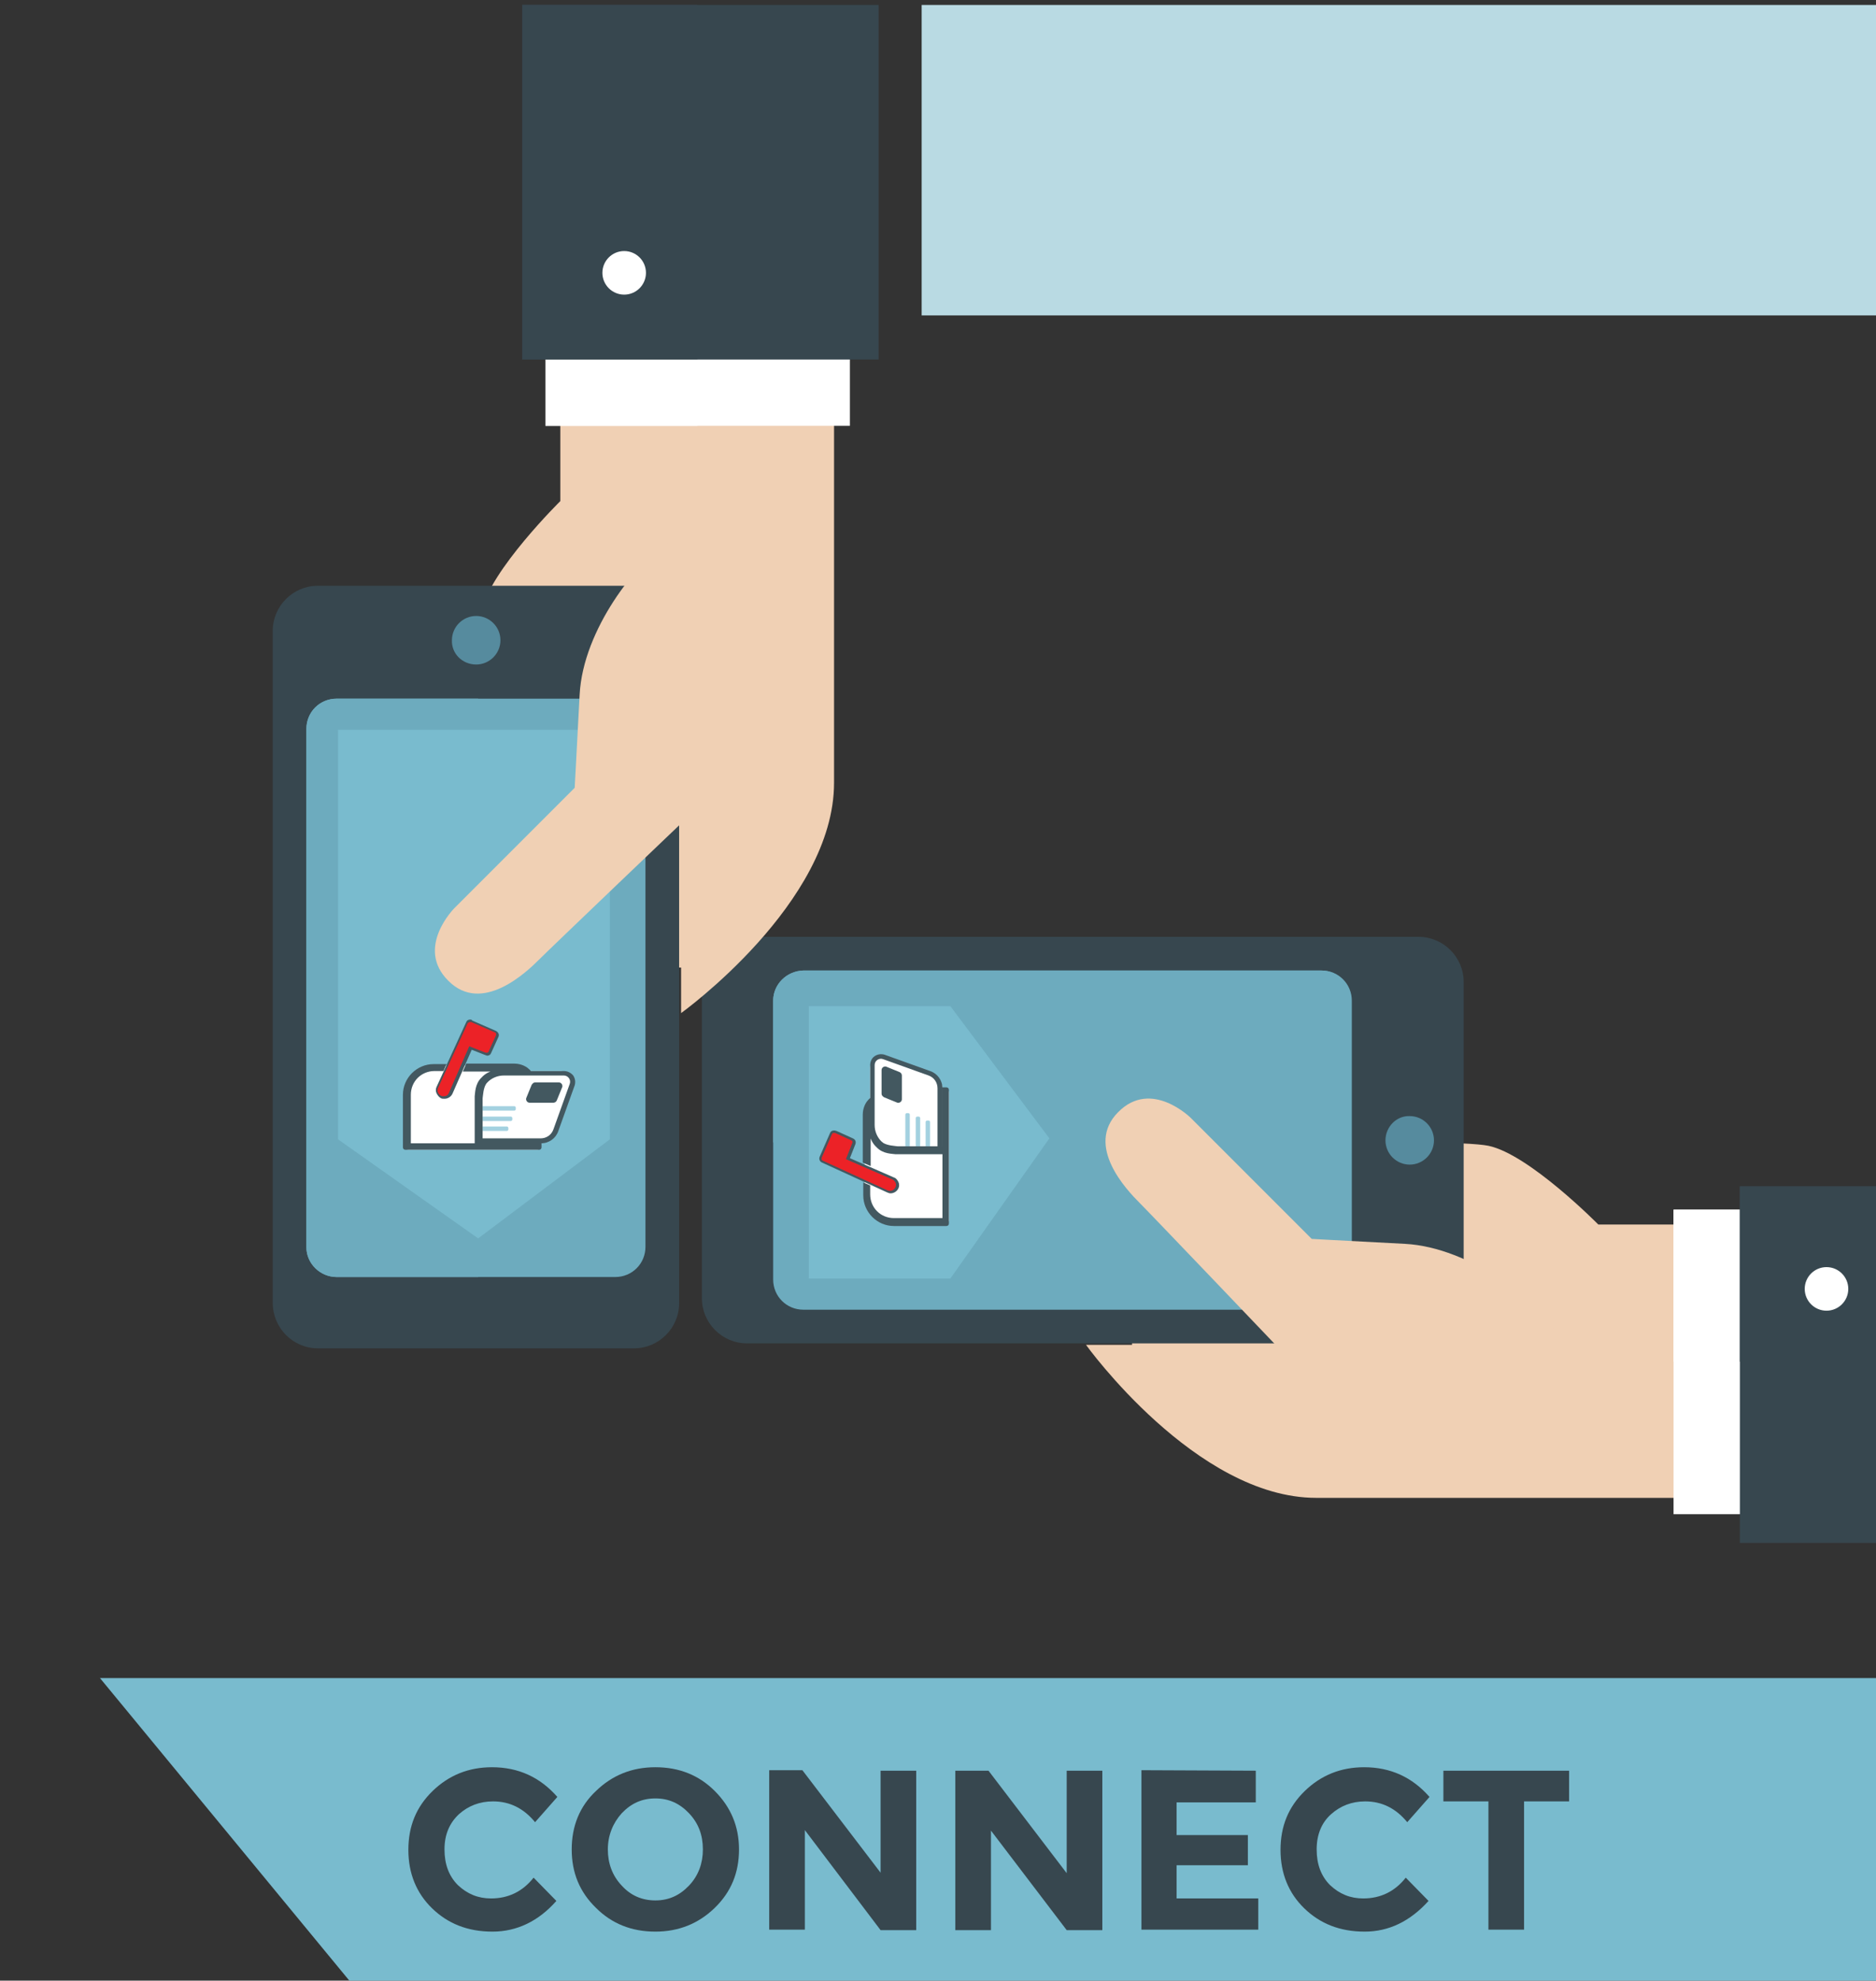 <?xml version="1.0" encoding="utf-8"?>
<!-- Generator: Adobe Illustrator 19.0.1, SVG Export Plug-In . SVG Version: 6.00 Build 0)  -->
<svg version="1.1" id="Layer_1" xmlns="http://www.w3.org/2000/svg" xmlns:xlink="http://www.w3.org/1999/xlink" x="0px" y="0px"
	 viewBox="165 -175 379 400" style="enable-background:new 165 -175 379 400;" xml:space="preserve">
<rect x="165" y="-175" width="379" height="400" fill="#333333" stroke="none"/>
<style type="text/css">
	.st0{display:none;clip-path:url(#SVGID_2_);fill:#CEE4EB;}
	.st1{fill:#B9DAE3;}
	.st2{fill:#79BBCE;}
	.st3{fill:#F0D0B4;}
	.st4{fill:#37474F;}
	.st5{fill:#6DABBE;}
	.st6{fill:#568B9E;}
	.st7{fill:#FFFFFF;}
	.st8{fill:#A3D1E0;}
	.st9{fill:#435860;}
	.st10{fill:#EC2227;}
</style>
<g id="TOP_GRAPHIC">
	<g>
		<g>
			<defs>
				<polygon id="SVGID_1_" points="546,226.3 35.7,226.3 -12.5,266.3 -64.3,226.3 -574.7,226.3 -574.7,-174 546,-174 				"/>
			</defs>
			<clipPath id="SVGID_2_">
				<use xlink:href="#SVGID_1_"  style="overflow:visible;"/>
			</clipPath>
			<polygon class="st0" points="546,260.2 35.7,260.2 -14.4,261.4 -64.3,260.2 -574.7,260.2 -574.7,-171.6 546,-171.6 			"/>
		</g>
	</g>
</g>
<rect x="351.2" y="-174" class="st1" width="194.9" height="62.7"/>
<polygon class="st2" points="546.2,226 546.2,163.9 185.2,163.9 236.4,226 "/>
<g>
	<path class="st3" d="M508.9,72.3h-21c0,0-14-14.2-22.2-15.9s-72,0-72,0V100l115.2,6V72.3z"/>
	<path class="st4" d="M306.8,23.3v63.9c0,5,4.1,9.1,9.1,9.1h135.7c5,0,9.1-4.1,9.1-9.1V23.3c0-5-4.1-9.1-9.1-9.1H316
		C310.9,14.2,306.8,18.3,306.8,23.3z"/>
	<path class="st5" d="M321.2,27.1v56.3c0,3.4,2.7,6.1,6.1,6.1H432c3.4,0,6.1-2.7,6.1-6.1V27.1c0-3.4-2.7-6.1-6.1-6.1H327.3
		C323.9,21.1,321.2,23.8,321.2,27.1z"/>
	<path class="st5" d="M321.2,27.1v28.6H438V27.1c0-3.4-2.7-6.1-6.1-6.1H327.3C323.9,21.1,321.2,23.8,321.2,27.1z"/>
	<polygon class="st2" points="357,28.2 377,54.9 357,83.2 328.4,83.2 328.4,28.2 	"/>
	<path class="st6" d="M444.9,55.3c0,2.7,2.2,4.9,4.9,4.9c2.7,0,4.9-2.2,4.9-4.9s-2.2-4.9-4.9-4.9C447.1,50.3,444.9,52.6,444.9,55.3z
		"/>
	<path class="st3" d="M507.4,96.7h-17.6c0,0-9.2,0.2-11.6-4.1s-15.9-15.7-29.4-16.4s-18.8-1-18.8-1l-24.4-24.4c0,0-8-8-14.7-1.2
		c-6.8,6.8,1.8,15.8,4.3,18.3s27.5,28.7,27.5,28.7h-38.3c0,0,22.2,30.9,46.5,30.9s77.9,0,77.9,0L507.4,96.7z"/>
	<rect x="503.1" y="69.3" class="st7" width="21.7" height="61.5"/>
	<rect x="503.1" y="69.3" class="st7" width="21.7" height="30.7"/>
	<rect x="516.5" y="64.6" class="st4" width="29.7" height="72"/>
	<rect x="516.5" y="64.6" class="st4" width="29.7" height="35.4"/>
	<circle class="st7" cx="534" cy="85.3" r="4.4"/>
</g>
<g>
	<g>
		<path class="st4" d="M264.2,208.4c3.5,0,6.4-1.4,8.6-4.2l4.6,4.7c-3.6,4.1-8,6.2-12.9,6.2c-5,0-9-1.6-12.2-4.7s-4.8-7.1-4.8-11.8
			c0-4.8,1.6-8.7,4.9-11.9c3.3-3.2,7.3-4.8,12-4.8c5.3,0,9.7,2,13.2,6l-4.5,5.1c-2.3-2.8-5.1-4.2-8.5-4.2c-2.7,0-5,0.9-6.9,2.6
			c-1.9,1.8-2.9,4.1-2.9,7.1s0.9,5.4,2.7,7.2C259.4,207.5,261.6,208.4,264.2,208.4z"/>
		<path class="st4" d="M309.4,210.3c-3.3,3.2-7.3,4.8-12,4.8c-4.8,0-8.8-1.6-12-4.8c-3.3-3.2-4.9-7.1-4.9-11.8s1.6-8.7,4.9-11.8
			c3.3-3.2,7.3-4.8,12-4.8c4.8,0,8.8,1.6,12,4.8s4.9,7.1,4.9,11.8S312.7,207.1,309.4,210.3z M307,198.5c0-2.9-0.9-5.3-2.8-7.3
			s-4.1-3-6.8-3s-4.9,1-6.8,3c-1.8,2-2.8,4.5-2.8,7.3s0.9,5.3,2.8,7.3c1.8,2,4.1,3,6.8,3s4.9-1,6.8-3
			C306.1,203.8,307,201.3,307,198.5z"/>
		<path class="st4" d="M342.9,182.6h7.2v32.2h-7.2l-15.3-20.2v20.1h-7.2v-32.2h6.7l15.8,20.7V182.6z"/>
		<path class="st4" d="M380.5,182.6h7.2v32.2h-7.2l-15.3-20.1v20.1H358v-32.2h6.7l15.8,20.7V182.6z"/>
		<path class="st4" d="M418.7,182.6v6.4h-16v6.6h14.4v6.1h-14.4v6.7h16.5v6.3h-23.6v-32.2L418.7,182.6L418.7,182.6z"/>
		<path class="st4" d="M440.4,208.4c3.5,0,6.4-1.4,8.6-4.2l4.6,4.7c-3.7,4.1-8,6.2-12.9,6.2c-5,0-9-1.6-12.2-4.7s-4.8-7.1-4.8-11.8
			c0-4.8,1.6-8.7,4.9-11.9s7.3-4.8,12-4.8c5.3,0,9.7,2,13.2,6l-4.5,5.1c-2.3-2.8-5.1-4.2-8.5-4.2c-2.7,0-5,0.9-6.9,2.6
			s-2.9,4.1-2.9,7.1s0.9,5.4,2.7,7.2C435.6,207.5,437.8,208.4,440.4,208.4z"/>
		<path class="st4" d="M472.9,188.8v25.9h-7.2v-25.9h-9.1v-6.2H482v6.2H472.9z"/>
	</g>
</g>
<g>
	<path class="st3" d="M278.2-94.8v21c0,0-14.2,14-15.9,22.2c-1.7,8.2,0,72,0,72h43.6l6-115.2H278.2z"/>
	<path class="st4" d="M229.2,97.3h63.9c5,0,9.1-4.1,9.1-9.1V-47.6c0-5-4.1-9.1-9.1-9.1h-63.9c-5,0-9.1,4.1-9.1,9.1V88.1
		C220.1,93.2,224.2,97.3,229.2,97.3z"/>
	<path class="st5" d="M233,82.9h56.3c3.4,0,6.1-2.7,6.1-6.1V-27.8c0-3.4-2.7-6.1-6.1-6.1H233c-3.4,0-6.1,2.7-6.1,6.1V76.9
		C226.9,80.2,229.7,82.9,233,82.9z"/>
	<path class="st5" d="M233,82.9h28.6V-33.9H233c-3.4,0-6.1,2.7-6.1,6.1V76.9C226.9,80.2,229.7,82.9,233,82.9z"/>
	<polygon class="st2" points="288.2,55.1 261.6,75.1 233.3,55.1 233.3,-27.6 288.2,-27.6 	"/>
	<path class="st6" d="M261.2-40.8c2.7,0,4.9-2.2,4.9-4.9s-2.2-4.9-4.9-4.9s-4.9,2.2-4.9,4.9C256.2-43,258.4-40.8,261.2-40.8z"/>
	<path class="st3" d="M302.6-93.3v17.6c0,0,0.2,9.2-4.1,11.6s-15.7,15.9-16.4,29.4s-1,18.8-1,18.8L256.8,8.4c0,0-8,8-1.2,14.7
		c6.8,6.8,15.8-1.8,18.3-4.3s28.7-27.5,28.7-27.5v38.3c0,0,30.9-22.2,30.9-46.5s0-77.9,0-77.9L302.6-93.3z"/>
	<rect x="275.2" y="-110.7" class="st7" width="61.5" height="21.7"/>
	<rect x="275.2" y="-110.7" class="st7" width="30.7" height="21.7"/>
	<rect x="270.5" y="-174" class="st4" width="72" height="71.6"/>
	<rect x="270.5" y="-174" class="st4" width="35.4" height="71.6"/>
	<circle class="st7" cx="291.1" cy="-119.9" r="4.4"/>
</g>
<g>
	<path class="st7" d="M280.1,42.1c-0.4-0.6-1.1-0.8-1.8-0.8h-6.2c-0.2,0-1-0.4-1.3-0.6c-1-0.7-1.5-0.6-2-0.6h-8.4v0.1h-6.1v-0.1h-1
		c-3.4,0-6.2,2.6-6.2,6v10.7c0,0.3,0.2,0.4,0.5,0.4h25.8c0.3,0,0.7-0.1,0.7-0.4V56h-0.5c1.6,0,3-1,3.5-2.5l3.3-9.2
		C280.6,43.6,280.5,42.7,280.1,42.1z"/>
	<g>
		<path class="st8" d="M262.5,49.3h6.4c0.1,0,0.3-0.1,0.3-0.3v-0.3c0-0.1-0.1-0.3-0.3-0.3h-6.4V49.3z"/>
		<path class="st8" d="M262.5,51.4h5.7c0.1,0,0.3-0.1,0.3-0.3v-0.3c0-0.1-0.1-0.3-0.3-0.3h-5.7V51.4z"/>
		<path class="st8" d="M262.5,53.4h4.9c0.1,0,0.3-0.1,0.3-0.3v-0.3c0-0.1-0.1-0.3-0.3-0.3h-4.9V53.4z"/>
	</g>
	<g>
		<path class="st9" d="M278.9,42.2c0.9,0,1.5,0.9,1.2,1.7l-3.3,9.2c-0.4,1.1-1.4,1.8-2.6,1.8h-12.1v-8c0-2.6,2.1-4.7,4.7-4.7H278.9
			 M278.9,41.3h-12.1c-3.1,0-5.6,2.5-5.6,5.6v8c0,0.5,0.4,1,1,1h12.1c1.6,0,3-1,3.5-2.5l3.3-9.2c0.2-0.7,0.1-1.4-0.3-2
			C280.3,41.6,279.6,41.3,278.9,41.3L278.9,41.3z"/>
		<path class="st9" d="M273.1,43.6h4.8c0.5,0,0.8,0.5,0.7,0.9l-1.1,2.7c-0.1,0.3-0.4,0.5-0.7,0.5H272c-0.5,0-0.8-0.5-0.7-0.9
			l1.1-2.7C272.6,43.8,272.8,43.6,273.1,43.6z"/>
	</g>
	<g>
		<path class="st10" d="M254.7,46.7c-0.2,0-0.4,0-0.6-0.1c-0.4-0.2-0.6-0.4-0.8-0.8c-0.1-0.4-0.1-0.8,0-1.1l6-13.1
			c0.1-0.2,0.3-0.4,0.6-0.4c0.1,0,0.2,0,0.3,0.1l4.8,2.1c0.2,0.1,0.3,0.2,0.4,0.4s0.1,0.4,0,0.5l-1.5,3.3c-0.1,0.2-0.3,0.4-0.6,0.4
			c-0.1,0-0.2,0-0.2,0l-3.1-1.2l-4,9.2C255.8,46.4,255.3,46.7,254.7,46.7z"/>
		<g>
			<path class="st9" d="M260,31.4c0.1,0,0.1,0,0.2,0l4.8,2.1c0.2,0.1,0.3,0.3,0.2,0.6l-1.5,3.3c-0.1,0.2-0.2,0.2-0.4,0.2
				c-0.1,0-0.1,0-0.2,0l-3.3-1.3l-4.1,9.4c-0.2,0.5-0.6,0.7-1.1,0.7c-0.2,0-0.3,0-0.5-0.1l0,0c-0.6-0.3-0.9-1-0.6-1.6l6-13.1
				C259.7,31.5,259.8,31.4,260,31.4 M260,30.9c-0.4,0-0.7,0.2-0.8,0.5l-6,13.1c-0.2,0.4-0.2,0.9,0,1.3c0.2,0.4,0.5,0.8,0.9,1
				c0.2,0.1,0.4,0.1,0.7,0.1c0.7,0,1.3-0.4,1.6-1l3.9-8.9l2.8,1.1c0.1,0,0.2,0.1,0.3,0.1c0.4,0,0.7-0.2,0.8-0.5l1.5-3.3
				c0.1-0.2,0.1-0.5,0-0.7s-0.3-0.4-0.5-0.5l-4.8-2.1C260.3,30.9,260.1,30.9,260,30.9L260,30.9z"/>
		</g>
	</g>
	<path class="st9" d="M248,46.1v9.8h12.9v-9.5c0.1-0.5,0-2.5,1.4-3.8c0.8-0.9,1.8-1.2,1.8-1.2h-5.6l0.7-1.6c3,0,6.7,0,9.7,0
		c0.5,0,1.6,0.1,2.6,0.8c0.4,0.3,0.6,0.5,0.8,0.8c-1.1,0-1.6,0-2.7,0c-0.3,0-4.5-0.3-6.3,2.3c-0.7,1.1-0.7,2.5-0.8,3.1v9h11.9v0.9
		c0,0.3-0.2,0.5-0.5,0.5h-27c-0.3,0-0.5-0.2-0.5-0.5V46.1c0-3.4,2.8-6.2,6.2-6.2h2.6l-0.6,1.4h-1.8C250.1,41.3,248,43.4,248,46.1z"
		/>
</g>
<g>
	<path class="st7" d="M341.6,38.9c-0.6,0.4-0.8,1.1-0.8,1.8v6.2c0,0.2-0.4,1-0.6,1.3c-0.7,1-0.6,1.5-0.6,2v8.4h0.1v6.1h-0.1v1
		c0,3.4,2.6,6.2,6,6.2h10.7c0.3,0,0.4-0.2,0.4-0.5V45.7c0-0.3-0.1-0.7-0.4-0.7h-0.8v0.4c0-1.6-1-3-2.5-3.5l-9.2-3.3
		C343.1,38.4,342.2,38.5,341.6,38.9z"/>
	<g>
		<path class="st8" d="M348.8,56.5v-6.4c0-0.1-0.1-0.3-0.3-0.3h-0.3c-0.1,0-0.3,0.1-0.3,0.3v6.4H348.8z"/>
		<path class="st8" d="M350.9,56.5v-5.7c0-0.1-0.1-0.3-0.3-0.3h-0.3c-0.1,0-0.3,0.1-0.3,0.3v5.7H350.9z"/>
		<path class="st8" d="M352.9,56.5v-4.9c0-0.1-0.1-0.3-0.3-0.3h-0.3c-0.1,0-0.3,0.1-0.3,0.3v4.9H352.9z"/>
	</g>
	<g>
		<path class="st9" d="M341.7,40.1c0-0.9,0.9-1.5,1.7-1.2l9.2,3.3c1.1,0.4,1.8,1.4,1.8,2.6v12.1h-8c-2.6,0-4.7-2.1-4.7-4.7V40.1
			 M340.8,40.1v12.1c0,3.1,2.5,5.6,5.6,5.6h8c0.5,0,1-0.4,1-1v-12c0-1.6-1-3-2.5-3.5l-9.2-3.3c-0.7-0.2-1.4-0.1-2,0.3
			S340.8,39.4,340.8,40.1L340.8,40.1z"/>
		<path class="st9" d="M343.1,45.9v-4.8c0-0.5,0.5-0.8,0.9-0.7l2.7,1.1c0.3,0.1,0.5,0.4,0.5,0.7V47c0,0.5-0.5,0.8-0.9,0.7l-2.7-1.1
			C343.3,46.4,343.1,46.2,343.1,45.9z"/>
	</g>
	<g>
		<path class="st10" d="M344.8,65.7c-0.2,0-0.4,0-0.6-0.1l-13.1-6c-0.3-0.2-0.5-0.5-0.3-0.9l2.1-4.8c0.1-0.2,0.3-0.4,0.6-0.4
			c0.1,0,0.2,0,0.3,0.1l3.3,1.5c0.3,0.1,0.5,0.5,0.3,0.9l-1.2,3.1l9.2,4c0.4,0.2,0.6,0.4,0.8,0.8c0.2,0.4,0.1,0.8,0,1.1
			C345.9,65.4,345.3,65.7,344.8,65.7z"/>
		<g>
			<path class="st9" d="M333.5,53.8c0.1,0,0.1,0,0.2,0l3.3,1.5c0.2,0.1,0.3,0.3,0.2,0.5l-1.3,3.3l9.4,4.1c0.6,0.3,0.9,1,0.6,1.6
				c-0.2,0.4-0.6,0.7-1.1,0.7c-0.2,0-0.3,0-0.5-0.1l-13.1-6c-0.2-0.1-0.3-0.3-0.2-0.6l2.1-4.8C333.2,53.8,333.3,53.8,333.5,53.8
				 M333.5,53.3L333.5,53.3c-0.4,0-0.7,0.2-0.8,0.5l-2.1,4.8c-0.2,0.5,0,1,0.5,1.2l13.1,6c0.2,0.1,0.5,0.2,0.7,0.2
				c0.7,0,1.3-0.4,1.6-1c0.2-0.4,0.2-0.9,0-1.3c-0.2-0.4-0.5-0.8-0.9-0.9l-8.9-3.9l1.1-2.8c0.2-0.5,0-1-0.5-1.2l-3.3-1.5
				C333.7,53.3,333.6,53.3,333.5,53.3L333.5,53.3z"/>
		</g>
	</g>
	<path class="st9" d="M345.6,71h9.8V58.1h-9.5c-0.5-0.1-2.5,0-3.8-1.4c-0.9-0.8-1.2-1.8-1.2-1.8v5.6l-1.6-0.7c0-3,0-6.7,0-9.7
		c0-0.5,0.1-1.6,0.8-2.6c0.3-0.4,0.5-0.6,0.8-0.8c0,1.1,0,1.6,0,2.7c0,0.3-0.3,4.5,2.3,6.3c1.1,0.7,2.5,0.7,3.1,0.8h9V44.6h0.9
		c0.3,0,0.5,0.2,0.5,0.5v27c0,0.3-0.2,0.5-0.5,0.5h-10.6c-3.4,0-6.2-2.8-6.2-6.2v-2.6l1.4,0.6v1.8C340.8,68.9,342.9,71,345.6,71z"/>
</g>
</svg>
